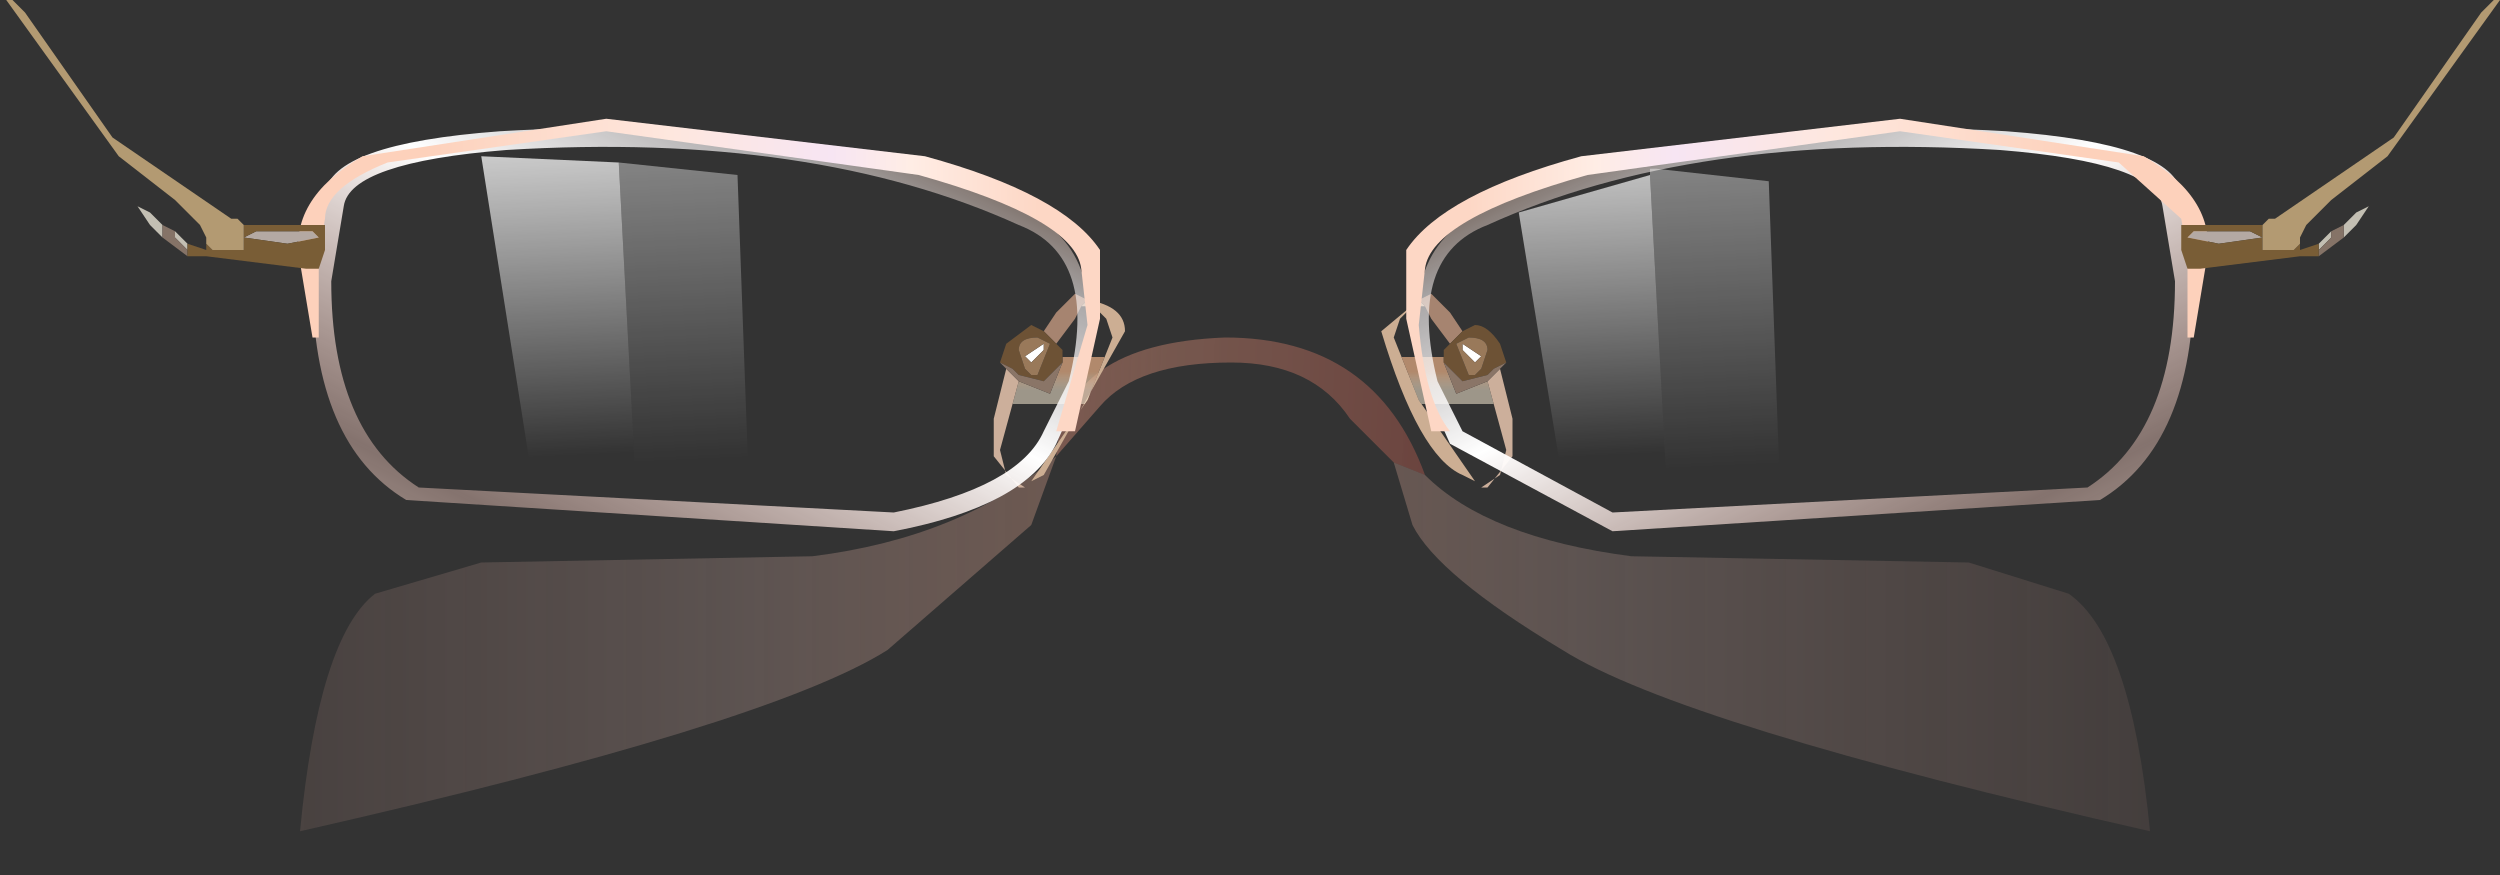 <?xml version="1.0" encoding="utf-8"?>
<svg version="1.1" id="Layer_1"
xmlns="http://www.w3.org/2000/svg"
xmlns:xlink="http://www.w3.org/1999/xlink"
xmlns:author="http://www.sothink.com"
width="20px" height="7px"
xml:space="preserve">
<rect width="100%" height="100%" fill="#333333" stroke="none"/>
<g id="658" transform="matrix(1, 0, 0, 1, -60.2, -28.65)">
<linearGradient
id="LinearGradID_5393" gradientUnits="userSpaceOnUse" gradientTransform="matrix(0.002, 0, -4.57764e-005, 0.001, 70.35, 31.9)" spreadMethod ="pad" x1="-819.2" y1="0" x2="819.2" y2="0" >
<stop  offset="0" style="stop-color:#9E6C5E;stop-opacity:0.651" />
<stop  offset="0.243" style="stop-color:#C7846F;stop-opacity:0.451" />
<stop  offset="1" style="stop-color:#9C4D44;stop-opacity:0.514" />
</linearGradient>
<path style="fill:url(#LinearGradID_5393) " d="M71.35,32.35L71 32Q70.7 31.55 70.05 31.55Q69.3 31.55 69 31.9L68.65 32.3Q68.7 31.4 70 31.35Q71.2 31.35 71.6 32.45L71.35 32.35" />
<linearGradient
id="LinearGradID_5394" gradientUnits="userSpaceOnUse" gradientTransform="matrix(0.005, -0.001, 0, 0.001, 65.5, 33.6)" spreadMethod ="pad" x1="-819.2" y1="0" x2="819.2" y2="0" >
<stop  offset="0" style="stop-color:#E0A496;stop-opacity:0.09" />
<stop  offset="0.565" style="stop-color:#E3BBB1;stop-opacity:0.231" />
<stop  offset="1" style="stop-color:#CC8F76;stop-opacity:0.412" />
</linearGradient>
<path style="fill:url(#LinearGradID_5394) " d="M64.05,33.15L66.7 33.1Q67.9 32.95 68.65 32.3L68.45 32.85L67.3 33.85Q66.35 34.45 62.6 35.3Q62.75 33.75 63.2 33.4L64.05 33.15" />
<linearGradient
id="LinearGradID_5395" gradientUnits="userSpaceOnUse" gradientTransform="matrix(-0.005, -0.001, 0, -0.001, 73.55, 33.75)" spreadMethod ="pad" x1="-819.2" y1="0" x2="819.2" y2="0" >
<stop  offset="0" style="stop-color:#E0A496;stop-opacity:0.09" />
<stop  offset="0.565" style="stop-color:#E3BBB1;stop-opacity:0.231" />
<stop  offset="1" style="stop-color:#CC8F76;stop-opacity:0.412" />
</linearGradient>
<path style="fill:url(#LinearGradID_5395) " d="M71.6,32.45Q72.1 32.95 73.25 33.1L75.95 33.15L76.75 33.4Q77.25 33.75 77.4 35.3Q73.65 34.45 72.7 33.85Q71.7 33.25 71.5 32.85L71.35 32.35L71.6 32.45" />
<linearGradient
id="LinearGradID_5396" gradientUnits="userSpaceOnUse" gradientTransform="matrix(0.002, 3.05176e-005, 0, 0, 70, 31)" spreadMethod ="pad" x1="-819.2" y1="0" x2="819.2" y2="0" >
<stop  offset="0.129" style="stop-color:#B49670;stop-opacity:1" />
<stop  offset="0.396" style="stop-color:#E6D0B8;stop-opacity:1" />
<stop  offset="0.494" style="stop-color:#F6F7FB;stop-opacity:1" />
<stop  offset="0.659" style="stop-color:#8E704E;stop-opacity:1" />
<stop  offset="0.902" style="stop-color:#E6C19A;stop-opacity:1" />
<stop  offset="0.976" style="stop-color:#AB8E6C;stop-opacity:1" />
</linearGradient>
<path style="fill:url(#LinearGradID_5396) " d="M71.45,30.9L71.5 31L71.55 31L71.5 31.1L71.4 31.1L68.9 31.05L68.8 31L68.75 30.95L68.8 30.9L68.85 30.85L71.4 30.9L71.45 30.9" />
<path style="fill:#FFFFFF;fill-opacity:1" d="M71.9,31.4L72.05 31.5L72 31.55L71.9 31.45L71.9 31.4" />
<path style="fill:#CCAE93;fill-opacity:1" d="M71.6,31.1L71.5 31.1L71.4 31.2L71.35 31.35L71.55 31.85L72 32.5L71.9 32.45Q71.55 32.3 71.25 31.3L71.55 31.05L71.6 31.1" />
<linearGradient
id="LinearGradID_5397" gradientUnits="userSpaceOnUse" gradientTransform="matrix(-0.001, 9.15527e-005, 7.62939e-005, 0, 71.7, 31.7)" spreadMethod ="pad" x1="-819.2" y1="0" x2="819.2" y2="0" >
<stop  offset="0" style="stop-color:#D19F7A;stop-opacity:0.8" />
<stop  offset="0.988" style="stop-color:#FFF1D9;stop-opacity:0.522" />
</linearGradient>
<path style="fill:url(#LinearGradID_5397) " d="M71.55,31.85L71.35 31.35L71.4 31.2L71.5 31.1L71.6 31.1L71.65 31.2L71.8 31.4L71.75 31.45L71.75 31.55L71.85 31.8L72.1 31.7L72.25 32.25L72.2 32.45L72.05 32.55L72 32.5L71.55 31.85" />
<path style="fill:#CCAF9B;fill-opacity:1" d="M72.2,32.45L72.25 32.25L72.1 31.7L72.2 31.6L72.3 32L72.3 32.3L72.1 32.55L72.05 32.55L72.2 32.45" />
<path style="fill:#A68470;fill-opacity:1" d="M71.55,31.05L71.65 31L71.8 31.15L71.9 31.3L71.8 31.4L71.65 31.2L71.6 31.1L71.55 31.05" />
<path style="fill:#6D5235;fill-opacity:1" d="M71.9,31.3L72 31.25Q72.1 31.25 72.2 31.4L72.25 31.55L72.15 31.6L72.1 31.65L71.9 31.7L71.75 31.55L71.75 31.45L71.8 31.4L71.9 31.3M72,31.65L72.05 31.6L72.1 31.45Q72.1 31.35 71.95 31.35L71.85 31.4L71.95 31.65L72 31.65" />
<path style="fill:#8A7567;fill-opacity:1" d="M72.1,31.7L71.85 31.8L71.75 31.55L71.9 31.7L72.1 31.65L72.15 31.6L72.25 31.55L72.2 31.6L72.1 31.7" />
<path style="fill:#99795A;fill-opacity:1" d="M71.9,31.45L72 31.55L72.05 31.5L71.9 31.4L71.9 31.45M71.95,31.65L71.85 31.4L71.95 31.35Q72.1 31.35 72.1 31.45L72.05 31.6L72 31.65L71.95 31.65" />
<linearGradient
id="LinearGradID_5398" gradientUnits="userSpaceOnUse" gradientTransform="matrix(0.002, 0.003, 0.002, -0.001, 75.25, 31.35)" spreadMethod ="pad" x1="-819.2" y1="0" x2="819.2" y2="0" >
<stop  offset="0" style="stop-color:#C38C6D;stop-opacity:0.263" />
<stop  offset="0.176" style="stop-color:#FCF8F9;stop-opacity:0.588" />
<stop  offset="0.396" style="stop-color:#FFFFFF;stop-opacity:1" />
<stop  offset="0.792" style="stop-color:#FFD3C7;stop-opacity:0.4" />
<stop  offset="1" style="stop-color:#FFF1E5;stop-opacity:0.682" />
</linearGradient>
<path style="fill:url(#LinearGradID_5398) " d="M73.1,32.9L71.8 32.2L71.6 31.75Q71.35 30.65 72.05 30.35Q73.75 29.55 76.25 29.7Q77.6 29.8 77.65 30.2L77.75 30.9Q77.75 32.2 77 32.65L73.1 32.9M76.9,32.55Q77.6 32.1 77.6 30.9L77.5 30.3Q77.45 29.95 76.2 29.85Q73.75 29.7 72.1 30.45Q71.45 30.7 71.7 31.7L71.9 32.1L73.1 32.75L76.9 32.55" />
<linearGradient
id="LinearGradID_5399" gradientUnits="userSpaceOnUse" gradientTransform="matrix(-0.003, 0.001, 0, 0.001, 74.4, 30.8)" spreadMethod ="pad" x1="-819.2" y1="0" x2="819.2" y2="0" >
<stop  offset="0" style="stop-color:#FDD1BB;stop-opacity:1" />
<stop  offset="0.4" style="stop-color:#FEE7DE;stop-opacity:1" />
<stop  offset="0.663" style="stop-color:#F7E5F3;stop-opacity:1" />
<stop  offset="0.792" style="stop-color:#FFEDE5;stop-opacity:1" />
<stop  offset="1" style="stop-color:#FDD7C5;stop-opacity:1" />
</linearGradient>
<path style="fill:url(#LinearGradID_5399) " d="M77.75,31.35L77.7 31.35L77.7 30.7L77.65 30.4L77.15 29.95L75.4 29.7L72.9 30.05Q71.65 30.4 71.6 30.8L71.55 31.25Q71.6 31.85 71.8 32.1L71.65 32.1L71.45 31.2L71.45 30.65Q71.75 30.2 72.85 29.9L75.4 29.6L77.35 29.9Q77.95 30.25 77.85 30.75L77.75 31.35" />
<path style="fill:#B4A9A3;fill-opacity:1" d="M78.2,30.5L78.3 30.55L77.95 30.6L77.7 30.55L77.75 30.5L78.2 30.5" />
<path style="fill:#C3BFB3;fill-opacity:1" d="M78.95,30.45L79.05 30.35L79.15 30.3L79.05 30.45L78.95 30.55L78.95 30.45M78.75,30.6L78.85 30.5L78.85 30.55L78.8 30.6L78.75 30.65L78.75 30.6" />
<path style="fill:#857367;fill-opacity:1" d="M78.95,30.55L78.75 30.7L78.75 30.65L78.8 30.6L78.85 30.55L78.85 30.5L78.95 30.45L78.95 30.55" />
<path style="fill:#795D36;fill-opacity:1" d="M78.75,30.65L78.75 30.7L78.6 30.7L77.8 30.8L77.7 30.8L77.65 30.65L77.65 30.45L77.7 30.45L77.75 30.45L78.05 30.45L78.3 30.45L78.3 30.65L78.45 30.65L78.55 30.65L78.6 30.6L78.6 30.65L78.75 30.6L78.75 30.65M78.35,30.4L78.4 30.4L78.35 30.4M77.75,30.5L77.7 30.55L77.95 30.6L78.3 30.55L78.2 30.5L77.75 30.5" />
<linearGradient
id="LinearGradID_5400" gradientUnits="userSpaceOnUse" gradientTransform="matrix(-0.001, 0.001, -0, -0, 79.45, 29.55)" spreadMethod ="pad" x1="-819.2" y1="0" x2="819.2" y2="0" >
<stop  offset="0" style="stop-color:#5D5D55;stop-opacity:1" />
<stop  offset="0.188" style="stop-color:#E3E0DB;stop-opacity:1" />
<stop  offset="0.69" style="stop-color:#F8E9D4;stop-opacity:1" />
<stop  offset="1" style="stop-color:#826B42;stop-opacity:1" />
</linearGradient>
<path style="fill:url(#LinearGradID_5400) " d="M79.05,30.35L78.95 30.45L78.85 30.5L78.75 30.6L78.6 30.65L78.6 30.6L78.6 30.55L78.65 30.45L78.7 30.4L78.75 30.35L78.85 30.25L79.3 29.9L80.2 28.65L80.2 28.7L80.2 28.8L80 29.2L79.35 30.05L79.15 30.3L79.05 30.35" />
<path style="fill:#B39A72;fill-opacity:1" d="M78.4,30.4L79.35 29.75L80.05 28.75L80.15 28.65L80.2 28.65L79.3 29.9L78.85 30.25L78.75 30.35L78.7 30.4L78.65 30.45L78.6 30.55L78.6 30.6L78.55 30.65L78.45 30.65L78.3 30.65L78.3 30.45L78.35 30.4L78.4 30.4" />
<path style="fill:#FFFFFF;fill-opacity:1" d="M68.55,31.4L68.4 31.5L68.45 31.55L68.55 31.45L68.55 31.4" />
<path style="fill:#CCAE93;fill-opacity:1" d="M68.85,31.1L68.95 31.1L69.05 31.2L69.1 31.35L68.9 31.85L68.45 32.5L68.55 32.45L69.2 31.3Q69.2 31.1 68.9 31.05L68.85 31.1" />
<linearGradient
id="LinearGradID_5401" gradientUnits="userSpaceOnUse" gradientTransform="matrix(0.001, 9.15527e-005, -7.62939e-005, 0, 68.75, 31.7)" spreadMethod ="pad" x1="-819.2" y1="0" x2="819.2" y2="0" >
<stop  offset="0" style="stop-color:#D19F7A;stop-opacity:0.8" />
<stop  offset="0.988" style="stop-color:#FFF1D9;stop-opacity:0.522" />
</linearGradient>
<path style="fill:url(#LinearGradID_5401) " d="M68.9,31.85L69.1 31.35L69.05 31.2L68.95 31.1L68.85 31.1L68.8 31.2L68.65 31.4L68.7 31.45L68.7 31.55L68.6 31.8L68.35 31.7L68.2 32.25L68.25 32.45L68.4 32.55L68.45 32.5L68.9 31.85" />
<path style="fill:#CCAF9B;fill-opacity:1" d="M68.25,32.45L68.2 32.25L68.35 31.7L68.25 31.6L68.15 32L68.15 32.3L68.35 32.55L68.4 32.55L68.25 32.45" />
<path style="fill:#A68470;fill-opacity:1" d="M68.9,31.05L68.8 31L68.65 31.15L68.55 31.3L68.65 31.4L68.8 31.2L68.85 31.1L68.9 31.05" />
<path style="fill:#6D5235;fill-opacity:1" d="M68.55,31.3L68.45 31.25L68.25 31.4L68.2 31.55L68.3 31.6L68.35 31.65L68.55 31.7L68.7 31.55L68.7 31.45L68.65 31.4L68.55 31.3M68.45,31.65L68.4 31.6L68.35 31.45Q68.35 31.35 68.5 31.35L68.6 31.4L68.5 31.65L68.45 31.65" />
<path style="fill:#8A7567;fill-opacity:1" d="M68.35,31.7L68.6 31.8L68.7 31.55L68.55 31.7L68.35 31.65L68.3 31.6L68.2 31.55L68.25 31.6L68.35 31.7" />
<path style="fill:#99795A;fill-opacity:1" d="M68.55,31.45L68.45 31.55L68.4 31.5L68.55 31.4L68.55 31.45M68.5,31.65L68.6 31.4L68.5 31.35Q68.35 31.35 68.35 31.45L68.4 31.6L68.45 31.65L68.5 31.65" />
<linearGradient
id="LinearGradID_5402" gradientUnits="userSpaceOnUse" gradientTransform="matrix(-0.002, 0.003, -0.002, -0.001, 65.2, 31.35)" spreadMethod ="pad" x1="-819.2" y1="0" x2="819.2" y2="0" >
<stop  offset="0" style="stop-color:#C38C6D;stop-opacity:0.263" />
<stop  offset="0.176" style="stop-color:#FCF8F9;stop-opacity:0.588" />
<stop  offset="0.396" style="stop-color:#FFFFFF;stop-opacity:1" />
<stop  offset="0.792" style="stop-color:#FFD3C7;stop-opacity:0.4" />
<stop  offset="1" style="stop-color:#FFF1E5;stop-opacity:0.682" />
</linearGradient>
<path style="fill:url(#LinearGradID_5402) " d="M67.35,32.9Q68.4 32.7 68.65 32.2L68.85 31.75Q69.1 30.65 68.4 30.35Q66.7 29.55 64.2 29.7Q62.85 29.8 62.8 30.2L62.7 30.9Q62.7 32.2 63.45 32.65L67.35 32.9M63.55,32.55Q62.85 32.1 62.85 30.9L62.95 30.3Q63 29.95 64.25 29.85Q66.7 29.7 68.35 30.45Q69 30.7 68.75 31.7L68.55 32.1Q68.35 32.55 67.35 32.75L63.55 32.55" />
<linearGradient
id="LinearGradID_5403" gradientUnits="userSpaceOnUse" gradientTransform="matrix(0.003, 0.001, -0, 0.001, 66.05, 30.8)" spreadMethod ="pad" x1="-819.2" y1="0" x2="819.2" y2="0" >
<stop  offset="0" style="stop-color:#FDD1BB;stop-opacity:1" />
<stop  offset="0.4" style="stop-color:#FEE7DE;stop-opacity:1" />
<stop  offset="0.663" style="stop-color:#F7E5F3;stop-opacity:1" />
<stop  offset="0.792" style="stop-color:#FFEDE5;stop-opacity:1" />
<stop  offset="1" style="stop-color:#FDD7C5;stop-opacity:1" />
</linearGradient>
<path style="fill:url(#LinearGradID_5403) " d="M62.7,31.35L62.75 31.35L62.75 30.7L62.8 30.4Q62.8 30.15 63.3 29.95L65.05 29.7L67.55 30.05Q68.8 30.4 68.85 30.8L68.9 31.25L68.65 32.1L68.8 32.1L69 31.2L69 30.65Q68.7 30.2 67.6 29.9L65.05 29.6L63.1 29.9Q62.5 30.25 62.6 30.75L62.7 31.35" />
<path style="fill:#B4A9A3;fill-opacity:1" d="M62.25,30.5L62.15 30.55L62.5 30.6L62.75 30.55L62.7 30.5L62.25 30.5" />
<path style="fill:#C3BFB3;fill-opacity:1" d="M61.5,30.45L61.4 30.35L61.3 30.3L61.4 30.45L61.5 30.55L61.5 30.45M61.7,30.6L61.6 30.5L61.6 30.55L61.65 30.6L61.7 30.65L61.7 30.6" />
<path style="fill:#857367;fill-opacity:1" d="M61.5,30.55L61.7 30.7L61.7 30.65L61.65 30.6L61.6 30.55L61.6 30.5L61.5 30.45L61.5 30.55" />
<path style="fill:#795D36;fill-opacity:1" d="M61.7,30.65L61.7 30.7L61.85 30.7L62.65 30.8L62.75 30.8L62.8 30.65L62.8 30.45L62.75 30.45L62.7 30.45L62.4 30.45L62.15 30.45L62.15 30.65L62 30.65L61.9 30.65L61.85 30.6L61.85 30.65L61.7 30.6L61.7 30.65M62.1,30.4L62.05 30.4L62.1 30.4M62.7,30.5L62.75 30.55L62.5 30.6L62.15 30.55L62.25 30.5L62.7 30.5" />
<linearGradient
id="LinearGradID_5404" gradientUnits="userSpaceOnUse" gradientTransform="matrix(0.001, 0.001, 0, -0, 61, 29.55)" spreadMethod ="pad" x1="-819.2" y1="0" x2="819.2" y2="0" >
<stop  offset="0" style="stop-color:#5D5D55;stop-opacity:1" />
<stop  offset="0.188" style="stop-color:#E3E0DB;stop-opacity:1" />
<stop  offset="0.69" style="stop-color:#F8E9D4;stop-opacity:1" />
<stop  offset="1" style="stop-color:#826B42;stop-opacity:1" />
</linearGradient>
<path style="fill:url(#LinearGradID_5404) " d="M61.4,30.35L61.5 30.45L61.6 30.5L61.7 30.6L61.85 30.65L61.85 30.6L61.85 30.55L61.8 30.45L61.75 30.4L61.7 30.35L61.6 30.25L61.15 29.9L60.25 28.65L60.25 28.7L60.25 28.8L60.45 29.2L61.1 30.05L61.3 30.3L61.4 30.35" />
<path style="fill:#B39A72;fill-opacity:1" d="M62.05,30.4L61.1 29.75L60.4 28.75L60.3 28.65L60.25 28.65L61.15 29.9L61.6 30.25L61.7 30.35L61.75 30.4L61.8 30.45L61.85 30.55L61.85 30.6L61.9 30.65L62 30.65L62.15 30.65L62.15 30.45L62.1 30.4L62.05 30.4" />
<linearGradient
id="LinearGradID_5405" gradientUnits="userSpaceOnUse" gradientTransform="matrix(0, 0.002, -0.001, 4.57764e-005, 64.9, 30.65)" spreadMethod ="pad" x1="-819.2" y1="0" x2="819.2" y2="0" >
<stop  offset="0" style="stop-color:#FFFFFF;stop-opacity:1" />
<stop  offset="1" style="stop-color:#FFFFFF;stop-opacity:0" />
</linearGradient>
<path style="fill:url(#LinearGradID_5405) " d="M64.5,32.75L64.05 29.9L65.15 29.95L65.3 32.8L64.5 32.75" />
<linearGradient
id="LinearGradID_5406" gradientUnits="userSpaceOnUse" gradientTransform="matrix(0, 0.002, -0.001, 4.57764e-005, 65.6, 30.7)" spreadMethod ="pad" x1="-819.2" y1="0" x2="819.2" y2="0" >
<stop  offset="0" style="stop-color:#FFFFFF;stop-opacity:0.533" />
<stop  offset="1" style="stop-color:#FFFFFF;stop-opacity:0" />
</linearGradient>
<path style="fill:url(#LinearGradID_5406) " d="M66.1,30.05L66.2 32.8L65.3 32.8L65.15 29.95L66.1 30.05" />
<linearGradient
id="LinearGradID_5407" gradientUnits="userSpaceOnUse" gradientTransform="matrix(0, 0.002, -0.001, 4.57764e-005, 73.85, 30.75)" spreadMethod ="pad" x1="-819.2" y1="0" x2="819.2" y2="0" >
<stop  offset="0" style="stop-color:#FFFFFF;stop-opacity:0.533" />
<stop  offset="1" style="stop-color:#FFFFFF;stop-opacity:0" />
</linearGradient>
<path style="fill:url(#LinearGradID_5407) " d="M73.4,30.05L73.4 30L73.45 30L74.35 30.1L74.45 32.85L73.55 32.85L73.4 30.05" />
<linearGradient
id="LinearGradID_5408" gradientUnits="userSpaceOnUse" gradientTransform="matrix(0, 0.002, -0.001, 4.57764e-005, 73.15, 30.65)" spreadMethod ="pad" x1="-819.2" y1="0" x2="819.2" y2="0" >
<stop  offset="0" style="stop-color:#FFFFFF;stop-opacity:1" />
<stop  offset="1" style="stop-color:#FFFFFF;stop-opacity:0" />
</linearGradient>
<path style="fill:url(#LinearGradID_5408) " d="M73.4,30.05L73.55 32.85L72.75 32.8L72.35 30.35L73.4 30.05" />
</g>
</svg>
